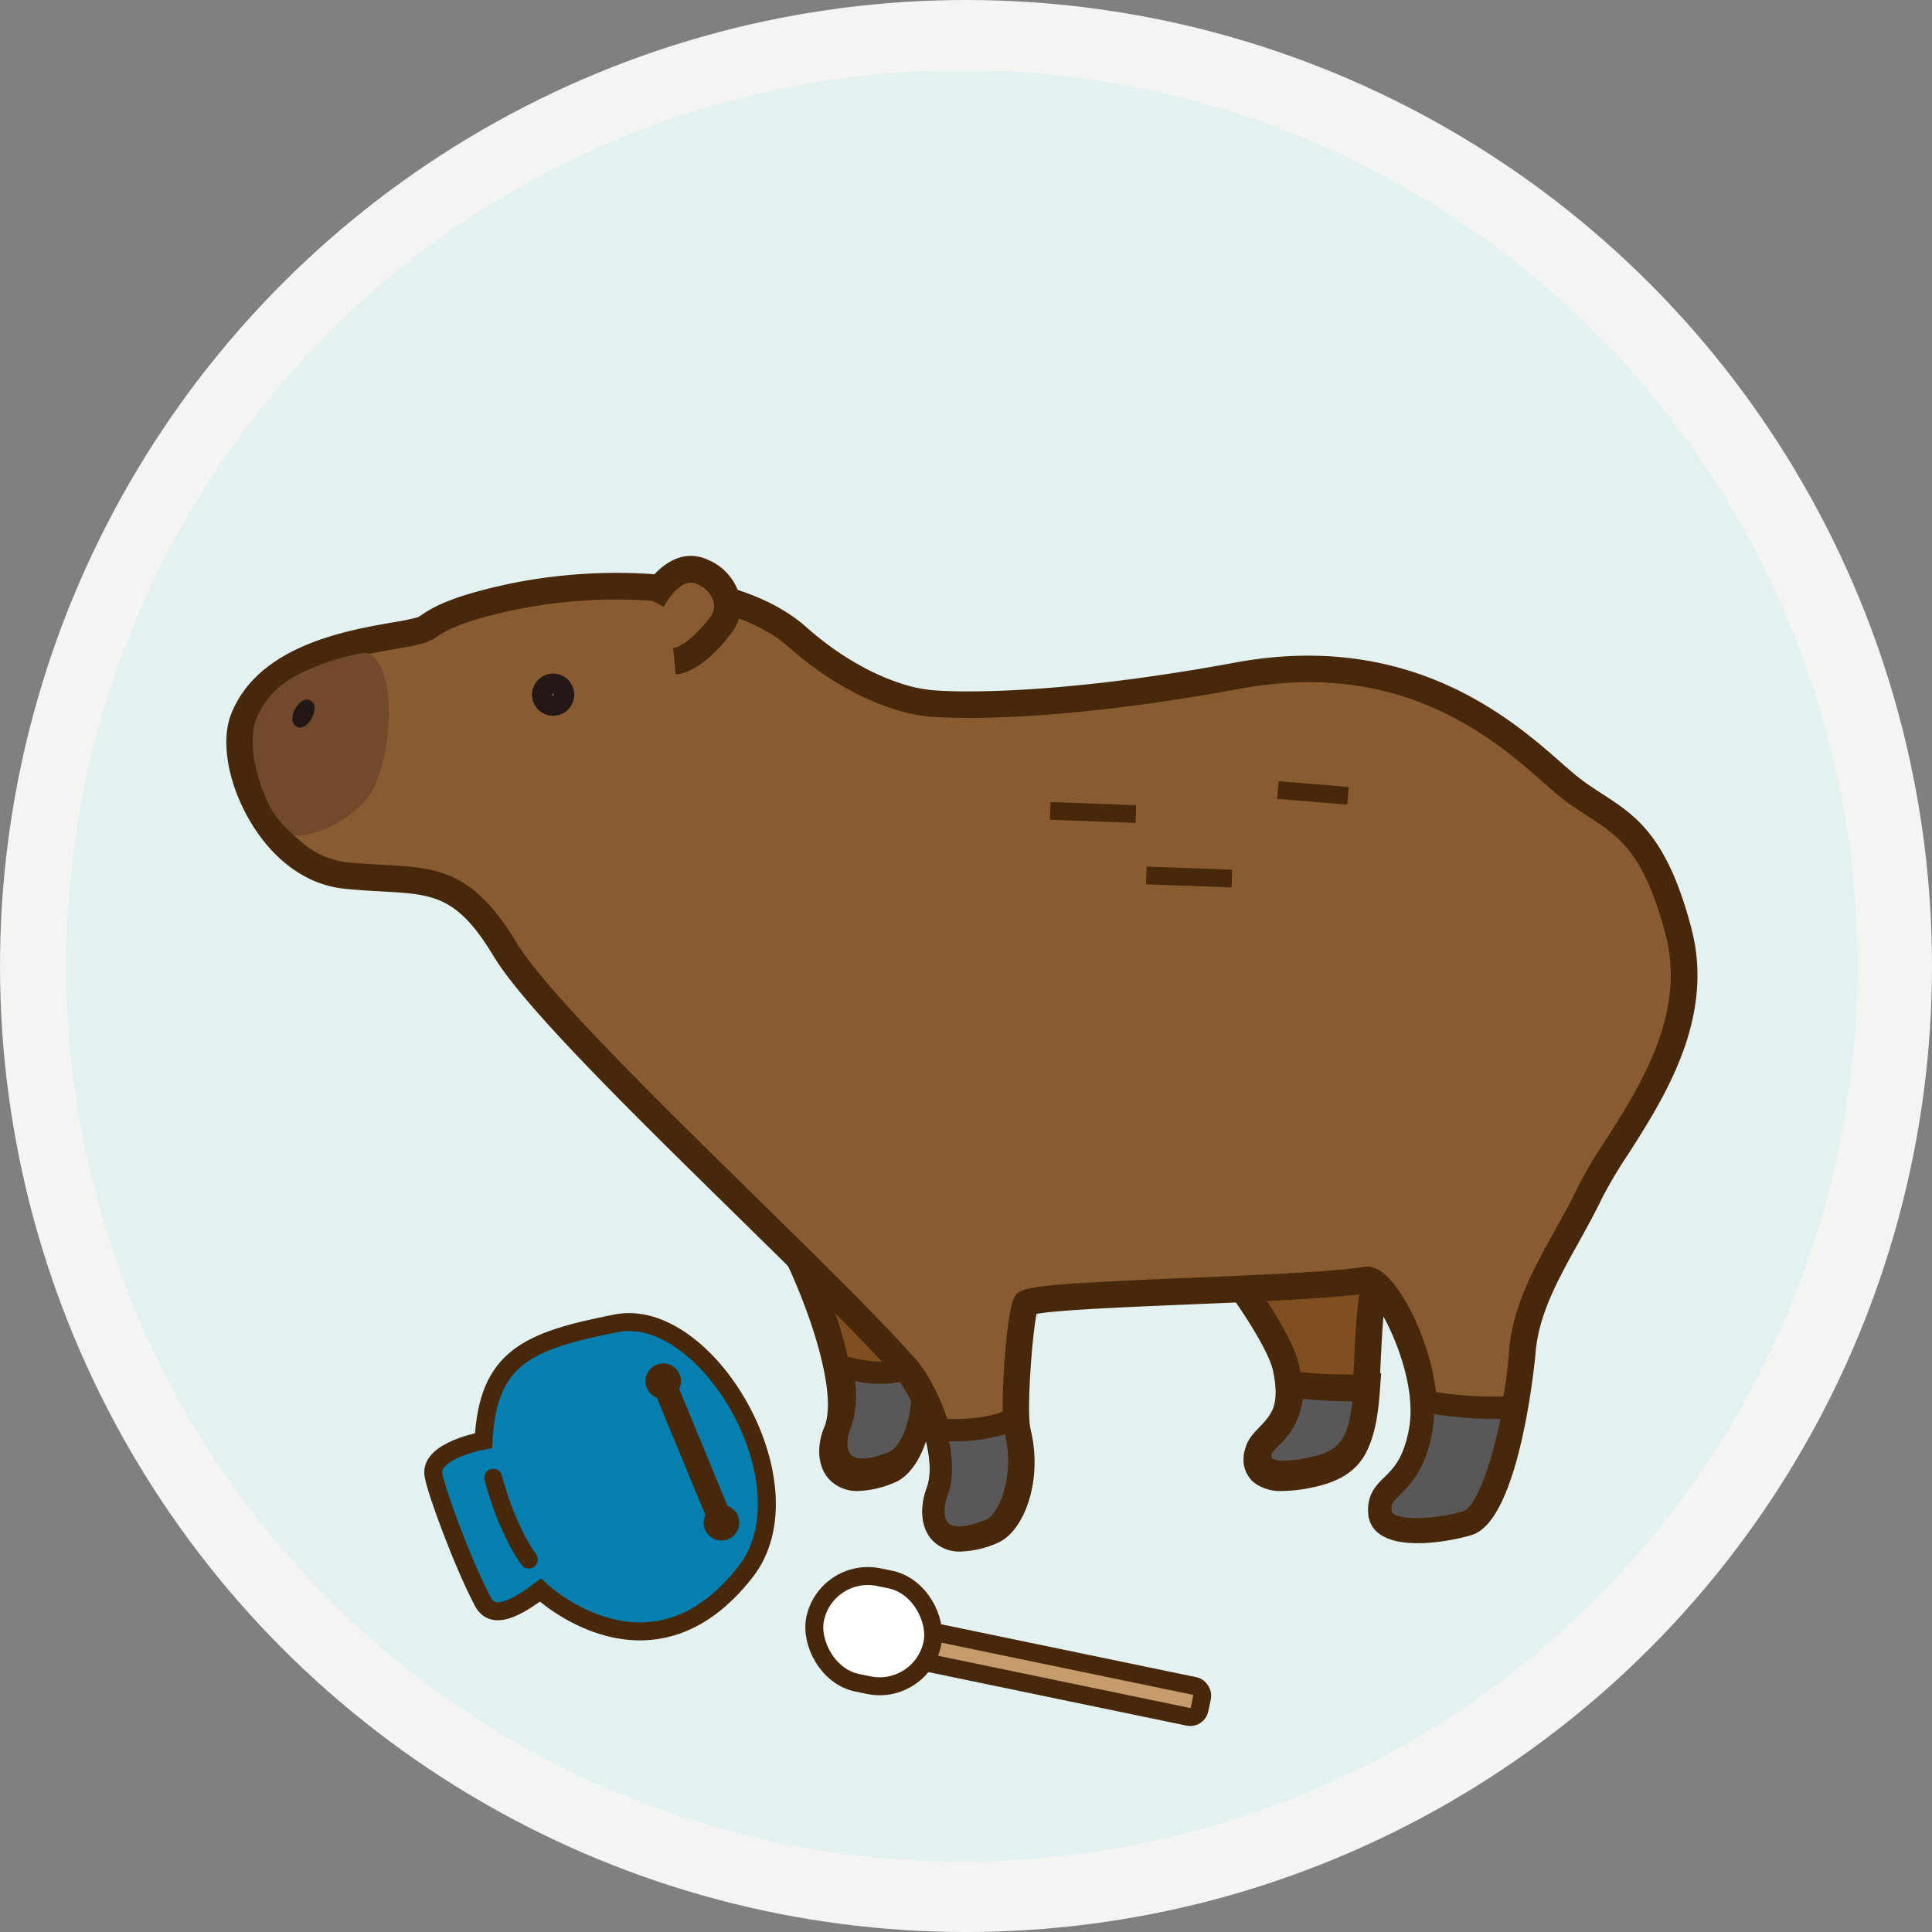 <svg xmlns="http://www.w3.org/2000/svg" width="322.58" height="322.58" viewBox="0 0 322.58 322.58"><rect x="0" y="0" width="322.58" height="322.58" fill="#808080" stroke="none"/><g transform="translate(-1760.873 -254.261)"><g transform="translate(-197.561 70.425)"><circle cx="161.29" cy="161.29" r="161.29" transform="translate(1958.434 183.837)" fill="#f4f5f3"/><circle cx="149.551" cy="149.551" r="149.551" transform="translate(1969.494 195.576)" fill="#e3f1f0"/></g><g transform="translate(-197.561 70.425)"><path d="M2083.558,380.649c6.922,6.853,18.317,33.581,14.536,42.368-1.58,3.674-.912,10.282,8.881,6.291,3.253-1.326,6.106-8.869,4.256-16.4-.9-3.682.37-19.55,1.356-21.462" fill="#804f21"/><path d="M2101.741,432.777a6.357,6.357,0,0,1-4.747-1.823c-2.272-2.316-2.109-6.1-.939-8.814,3.285-7.636-7.363-33.284-14.059-39.913l3.124-3.156c7.169,7.1,19.325,34.8,15.014,44.824-.646,1.5-.633,3.274.03,3.95.624.637,2.523.814,5.973-.593,1.97-.8,4.564-7.191,2.938-13.82-.934-3.8.174-20.363,1.539-23.009l3.946,2.035c-.718,1.789-1.959,16.712-1.174,19.916,2.136,8.7-1.181,17.2-5.573,18.99A16.483,16.483,0,0,1,2101.741,432.777Z" fill="#47280a"/><path d="M2163.517,395.7s8.449,11.163,9.621,16.467c2.414,10.928-4.719,11.745-4.842,15.075-.089,2.4,1.476,4.207,8.464,2.85s8.836-4.3,9.576-12.436c.938-10.322,0-21.555,5.273-27.568" fill="#804f21"/><path d="M2172.661,432.773a7.3,7.3,0,0,1-4.917-1.448,4.982,4.982,0,0,1-1.667-4.168c.072-1.943,1.322-3.234,2.424-4.374,1.8-1.858,3.834-3.963,2.469-10.14-.876-3.962-6.955-12.608-9.223-15.606l3.54-2.679c.895,1.182,8.778,11.711,10.019,17.327,1.879,8.506-1.559,12.061-3.613,14.185-.465.481-1.169,1.208-1.178,1.451-.006.155-.006.525.116.63.1.089,1.145.845,5.7-.042,5.724-1.11,7.107-2.967,7.789-10.457.21-2.319.327-4.736.44-7.072.41-8.507.8-16.541,5.374-21.759l3.339,2.927c-3.554,4.053-3.906,11.336-4.278,19.046-.115,2.383-.234,4.848-.454,7.259-.749,8.244-2.712,12.736-11.363,14.416A24.11,24.11,0,0,1,2172.661,432.773Z" fill="#47280a"/><path d="M2098.729,421.665c-1.58,3.674-.912,10.283,8.881,6.291,2.94-1.2,5.541-7.476,4.65-14.237-.38-.656-.76-1.249-1.13-1.764-4.941,2.425-12.159.028-12.159.028l0,0C2099.665,415.967,2099.7,419.409,2098.729,421.665Z" fill="#595757"/><path d="M2102.382,431.055a6.009,6.009,0,0,1-4.489-1.712c-2.152-2.193-1.984-5.8-.863-8.409h0c.527-1.226.976-3.719.115-8.629l-.165-.947,1.487-1.489,1.087.357c.062.021,6.573,2.122,10.761.068l1.406-.69.913,1.274c.408.568.821,1.212,1.227,1.913l.185.321.049.366c.937,7.115-1.712,14.53-5.786,16.191A16.111,16.111,0,0,1,2102.382,431.055Zm-1.2-16.622a16.406,16.406,0,0,1-.749,7.964h0c-.624,1.451-.756,3.477.106,4.355.929.949,3.253.763,6.377-.509,1.9-.775,4.235-5.885,3.559-11.917-.02-.033-.041-.065-.06-.1A19.623,19.623,0,0,1,2101.178,414.433Z" fill="#47280a"/><path d="M2112.431,301.092s-9.723-1.029-20.824-10.876-33.9-9.8-48.66-6.516c-11.9,2.652-12.273,4.745-14.246,5.365-4.857,1.527-24.572,2.1-29.6,14.8-2.914,7.354,4.317,24.854,17.083,26.149s18.44-1.172,26.581,12.335,51.188,52.236,66.93,69.936c3.13,3.52,7.94,14.493,5.535,20.845-1.416,3.741-.912,10.283,8.881,6.291,3.253-1.326,6.106-8.868,4.255-16.4-.9-3.681.371-19.55,1.357-21.462s45.576-2.158,56.8-4.009c3.192-.526,11.224,14.864,9.374,25.163s-7.264,8.773-6.784,13.814c.37,3.886,9.713,2.961,14.431,1.481s8.326-18.749,9.066-28.37,6.907-17.515,11.348-26.766,19.55-25.162,14.74-43.479-11.1-18.5-18.132-24.052-23.5-24.607-55.5-18.687S2115.041,301.635,2112.431,301.092Z" fill="#895b31"/><path d="M2118.878,442.894a6.309,6.309,0,0,1-4.6-1.7c-2.415-2.355-2.118-6.237-1.131-8.845,1.968-5.2-2.2-15.3-5.118-18.583-6.084-6.842-16.271-16.84-27.057-27.427-17.208-16.89-35-34.355-40.116-42.839-6.1-10.13-10.046-10.347-18.682-10.823-1.842-.1-3.929-.216-6.221-.449-6.123-.621-11.65-4.507-15.562-10.943-3.833-6.306-5.184-13.633-3.362-18.233,4.515-11.394,19.144-13.932,27-15.3a39.517,39.517,0,0,0,4-.806,4.235,4.235,0,0,0,.93-.529c1.632-1.065,4.362-2.849,13.5-4.885,16.435-3.663,39.287-3.025,50.616,7.023,10.448,9.267,19.493,10.318,19.584,10.327l.219.034c2.147.449,19.773,1.469,51.771-4.449,29.26-5.408,46.273,9.529,54.45,16.708,1.1.963,2.044,1.794,2.836,2.419,1.35,1.067,2.713,1.949,4.03,2.8,5.567,3.606,10.824,7.012,14.873,22.428,3.951,15.045-4.477,28.226-10.631,37.85a75.494,75.494,0,0,0-4.255,7.154c-1.27,2.647-2.676,5.179-4.035,7.629-3.4,6.12-6.605,11.9-7.1,18.347-.022.276-2.492,27.768-10.615,30.317-2.678.84-11.22,2.638-15.218-.015a4.475,4.475,0,0,1-2.088-3.373c-.315-3.3,1.283-4.872,2.693-6.256,1.508-1.479,3.216-3.156,4.115-8.161,1.556-8.661-4.794-21.076-7.16-22.527-5.492.846-17.588,1.349-29.3,1.836-10.068.419-22.411.932-25.738,1.595-.722,3.4-1.721,16.313-1,19.267,2.136,8.7-1.181,17.2-5.573,18.99A16.478,16.478,0,0,1,2118.878,442.894ZM2061.37,283.935a83.969,83.969,0,0,0-17.94,1.932c-8.349,1.86-10.658,3.368-12.037,4.269a7.884,7.884,0,0,1-2.027,1.048,40.381,40.381,0,0,1-4.57.945c-7.494,1.3-20.037,3.475-23.634,12.556-1.274,3.213.028,9.357,3.027,14.291,1.837,3.022,5.867,8.187,12.216,8.832,2.19.222,4.136.328,6.017.433,8.986.495,14.923.821,22.241,12.963,4.824,8,23.2,26.045,39.423,41.964,10.841,10.64,21.081,20.69,27.265,27.643,3.5,3.935,8.773,15.658,5.953,23.108-.623,1.645-.589,3.443.078,4.093.614.6,2.482.744,5.888-.645,1.97-.8,4.564-7.191,2.938-13.82-.934-3.8.174-20.363,1.539-23.009.945-1.83,1.987-2.21,29.323-3.348,11.816-.491,24.034-1,29.089-1.833,1.318-.215,2.678.38,4.051,1.772,4.221,4.282,9.514,16.825,7.87,25.974-1.149,6.4-3.693,8.894-5.376,10.546-1.235,1.212-1.493,1.509-1.383,2.665.678.976,6.538,1.146,11.556-.428,2.454-.77,6.54-13.721,7.517-26.421.57-7.413,4.007-13.605,7.645-20.161,1.329-2.393,2.7-4.867,3.916-7.395a77.851,77.851,0,0,1,4.516-7.625c5.712-8.933,13.534-21.167,10.077-34.33-3.612-13.752-7.751-16.434-12.992-19.829-1.4-.909-2.854-1.849-4.368-3.045-.883-.7-1.87-1.563-3.013-2.567-8.24-7.234-23.575-20.7-50.713-15.679-32.149,5.947-50.283,5.027-53.377,4.452-1.2-.152-10.954-1.654-21.952-11.409C2083.834,286.291,2072.726,283.935,2061.37,283.935Z" fill="#47280a"/><path d="M2020.525,315.959c3.154-5.377,4.521-19.871-.382-22.97-.818-.517-4.467.63-6.675,1.26-5.461,2-10,4.019-12.246,9.679-1.456,3.676-.15,10.29,2.757,15.509a25.152,25.152,0,0,0,3.051,3.487C2008.8,324.5,2017.476,321.158,2020.525,315.959Z" fill="#72492a"/><path d="M2050.788,303.352a3.523,3.523,0,1,1,2.116-.707h0A3.513,3.513,0,0,1,2050.788,303.352Zm-.109-3.664a.171.171,0,0,0,.08.307.163.163,0,0,0,.127-.033Zm.1-.035a.172.172,0,0,0-.1.034l.207.275a.172.172,0,0,0-.1-.309Z" fill="#231815"/><ellipse cx="1.739" cy="0.858" rx="1.739" ry="0.858" transform="translate(2007.538 304.119) rotate(-62.353)" fill="#221714"/><path d="M2008.511,305.308a1.185,1.185,0,0,1-.556-.136h0a1.455,1.455,0,0,1-.7-1.406,3.6,3.6,0,0,1,.432-1.531c.667-1.272,1.744-1.886,2.566-1.455a1.455,1.455,0,0,1,.7,1.406,3.864,3.864,0,0,1-1.444,2.759A1.713,1.713,0,0,1,2008.511,305.308Zm.949-3.01a2.348,2.348,0,0,0-.46.623,2.3,2.3,0,0,0-.25.734,2.336,2.336,0,0,0,.459-.624A2.31,2.31,0,0,0,2009.46,302.3Z" fill="#231815"/><path d="M2067.277,284.116s3.577-7.027,8.387-4.807,4.9,6.522,3.238,8.742-4.949,5.921-7.863,6.2" fill="#895b31"/><path d="M2071.249,296.459l-.42-4.42c1.486-.141,4.017-2.279,6.3-5.32a2.987,2.987,0,0,0,.436-2.482,4.666,4.666,0,0,0-2.828-2.912c-2.775-1.275-5.455,3.752-5.482,3.8l-3.954-2.02c1.572-3.089,5.961-8.28,11.3-5.815a9.033,9.033,0,0,1,5.273,5.856,7.434,7.434,0,0,1-1.189,6.233C2078.815,291.868,2075.112,296.092,2071.249,296.459Z" fill="#47280a"/><path d="M2195.97,417.761a20.01,20.01,0,0,1-.216,4.825c-1.851,10.3-7.265,8.774-6.784,13.815.37,3.885,9.713,2.96,14.431,1.48,3.408-1.069,6.236-10.375,7.823-19.087A66.244,66.244,0,0,1,2195.97,417.761Z" fill="#595757"/><path d="M2195.082,441.017a11.261,11.261,0,0,1-6.029-1.339,4.119,4.119,0,0,1-1.925-3.1c-.3-3.129,1.233-4.631,2.585-5.957,1.47-1.443,3.3-3.238,4.22-8.361a18.187,18.187,0,0,0,.19-4.377l-.153-2.344,2.315.4a65.055,65.055,0,0,0,14.794,1.013l2.4-.187-.43,2.363c-1.557,8.548-4.4,19.048-9.089,20.52A31.991,31.991,0,0,1,2195.082,441.017Zm2.784-21.079a19.771,19.771,0,0,1-.291,2.975c-1.129,6.284-3.621,8.73-5.271,10.348-1.214,1.192-1.623,1.593-1.493,2.965.007.075.018.189.289.368,1.848,1.227,7.832.752,11.747-.478,1.331-.418,3.97-4.873,6.115-15.363A68.116,68.116,0,0,1,2197.866,419.938Z" fill="#47280a"/><path d="M2173.8,414.981c.357,7.708-5.211,8.694-5.32,11.634-.089,2.4,1.476,4.207,8.465,2.85s8.835-4.3,9.575-12.437c.046-.507.085-1.018.123-1.53A83.094,83.094,0,0,1,2173.8,414.981Z" fill="#595757"/><path d="M2172.849,432.148a7.3,7.3,0,0,1-4.918-1.447,4.98,4.98,0,0,1-1.666-4.168c.072-1.942,1.32-3.235,2.421-4.374,1.514-1.569,3.079-3.19,2.9-7.076l-.119-2.577,2.566.266a81.065,81.065,0,0,0,12.457.512l2.559-.18-.188,2.557c-.039.524-.078,1.048-.126,1.569-.749,8.242-2.712,12.735-11.363,14.414A24.035,24.035,0,0,1,2172.849,432.148Zm3.094-14.733a12.573,12.573,0,0,1-4.063,7.828c-.465.482-1.169,1.21-1.178,1.454-.006.155-.006.525.116.63.1.089,1.149.844,5.706-.042,5.466-1.061,6.974-2.8,7.692-9.479C2181.534,417.839,2178.55,417.642,2175.943,417.415Z" fill="#47280a"/><path d="M2114.5,422.51v0c1.073,3.691,1.488,7.573.386,10.485-1.416,3.74-.913,10.282,8.881,6.29,3.253-1.326,6.1-8.868,4.255-16.4a13.2,13.2,0,0,1-.263-2.307h0C2123.4,423.356,2114.5,422.51,2114.5,422.51Z" fill="#595757"/><path d="M2118.543,442.388a5.962,5.962,0,0,1-4.344-1.6c-2.286-2.231-1.991-5.945-1.042-8.449.829-2.191.675-5.5-.433-9.313l-.2-.7.89-1.782,1.264.117c2.3.217,8.96.342,12.089-1.653l2.689-1.713.154,3.184a11.144,11.144,0,0,0,.212,1.955c2.058,8.384-1.188,16.861-5.354,18.56A16.131,16.131,0,0,1,2118.543,442.388Zm-1.651-17.911c.589,2.89.816,6.292-.275,9.174-.58,1.533-.719,3.627.165,4.49.918.9,3.208.687,6.287-.567,2.125-.866,4.857-7.326,3.157-14.251l0-.012A29.727,29.727,0,0,1,2116.892,424.477Z" fill="#47280a"/><line x2="14.288" y2="0.523" transform="translate(2133.796 319.232)" fill="#804f21"/><rect width="2.961" height="14.298" transform="translate(2133.742 320.711) rotate(-87.903)" fill="#47280a"/><line x2="14.288" y2="0.523" transform="translate(2149.833 330.008)" fill="#804f21"/><rect width="2.961" height="14.298" transform="translate(2149.779 331.487) rotate(-87.903)" fill="#47280a"/><line x2="11.707" y2="0.974" transform="translate(2171.798 315.746)" fill="#804f21"/><rect width="2.96" height="11.748" transform="matrix(0.083, -0.997, 0.997, 0.083, 2171.675, 317.221)" fill="#47280a"/></g><g transform="translate(-197.561 70.425)"><path d="M2039.169,424.37s-9.044,1.589-8.365,5.733c.448,2.732,4.9,14.828,8.272,21.194,1.695,3.2,5.616.987,9.59-1.954,0,0,18.347,17.386,34.28-3.109,11.18-14.381-6.45-44.44-21.645-41.449C2046.365,407.724,2039.9,410.565,2039.169,424.37Z" fill="#057faf" stroke="#47280a" stroke-miterlimit="10" stroke-width="3"/><line x2="8.916" y2="21.573" transform="translate(2069.568 415.502)" fill="#ef5542" stroke="#47280a" stroke-miterlimit="10" stroke-width="4"/><circle cx="2.965" cy="2.965" r="2.965" transform="translate(2066.198 411.488)" fill="#47280a"/><circle cx="2.979" cy="2.979" r="2.979" transform="translate(2075.91 435.099)" fill="#47280a"/><path d="M2040.787,430.572s2.005,8.154,5.935,13.668" fill="#fff" stroke="#47280a" stroke-linecap="round" stroke-miterlimit="10" stroke-width="3"/></g><g transform="translate(-197.561 70.425)"><rect width="47.021" height="5.25" rx="1.573" transform="matrix(-0.979, -0.203, 0.203, -0.979, 2158.395, 470.809)" fill="#c69c6d" stroke="#47280a" stroke-miterlimit="10" stroke-width="3"/><rect width="20" height="18" rx="9" transform="matrix(-0.979, -0.203, 0.203, -0.979, 2112.285, 467.026)" fill="#fff" stroke="#47280a" stroke-miterlimit="10" stroke-width="3"/></g></g></svg>